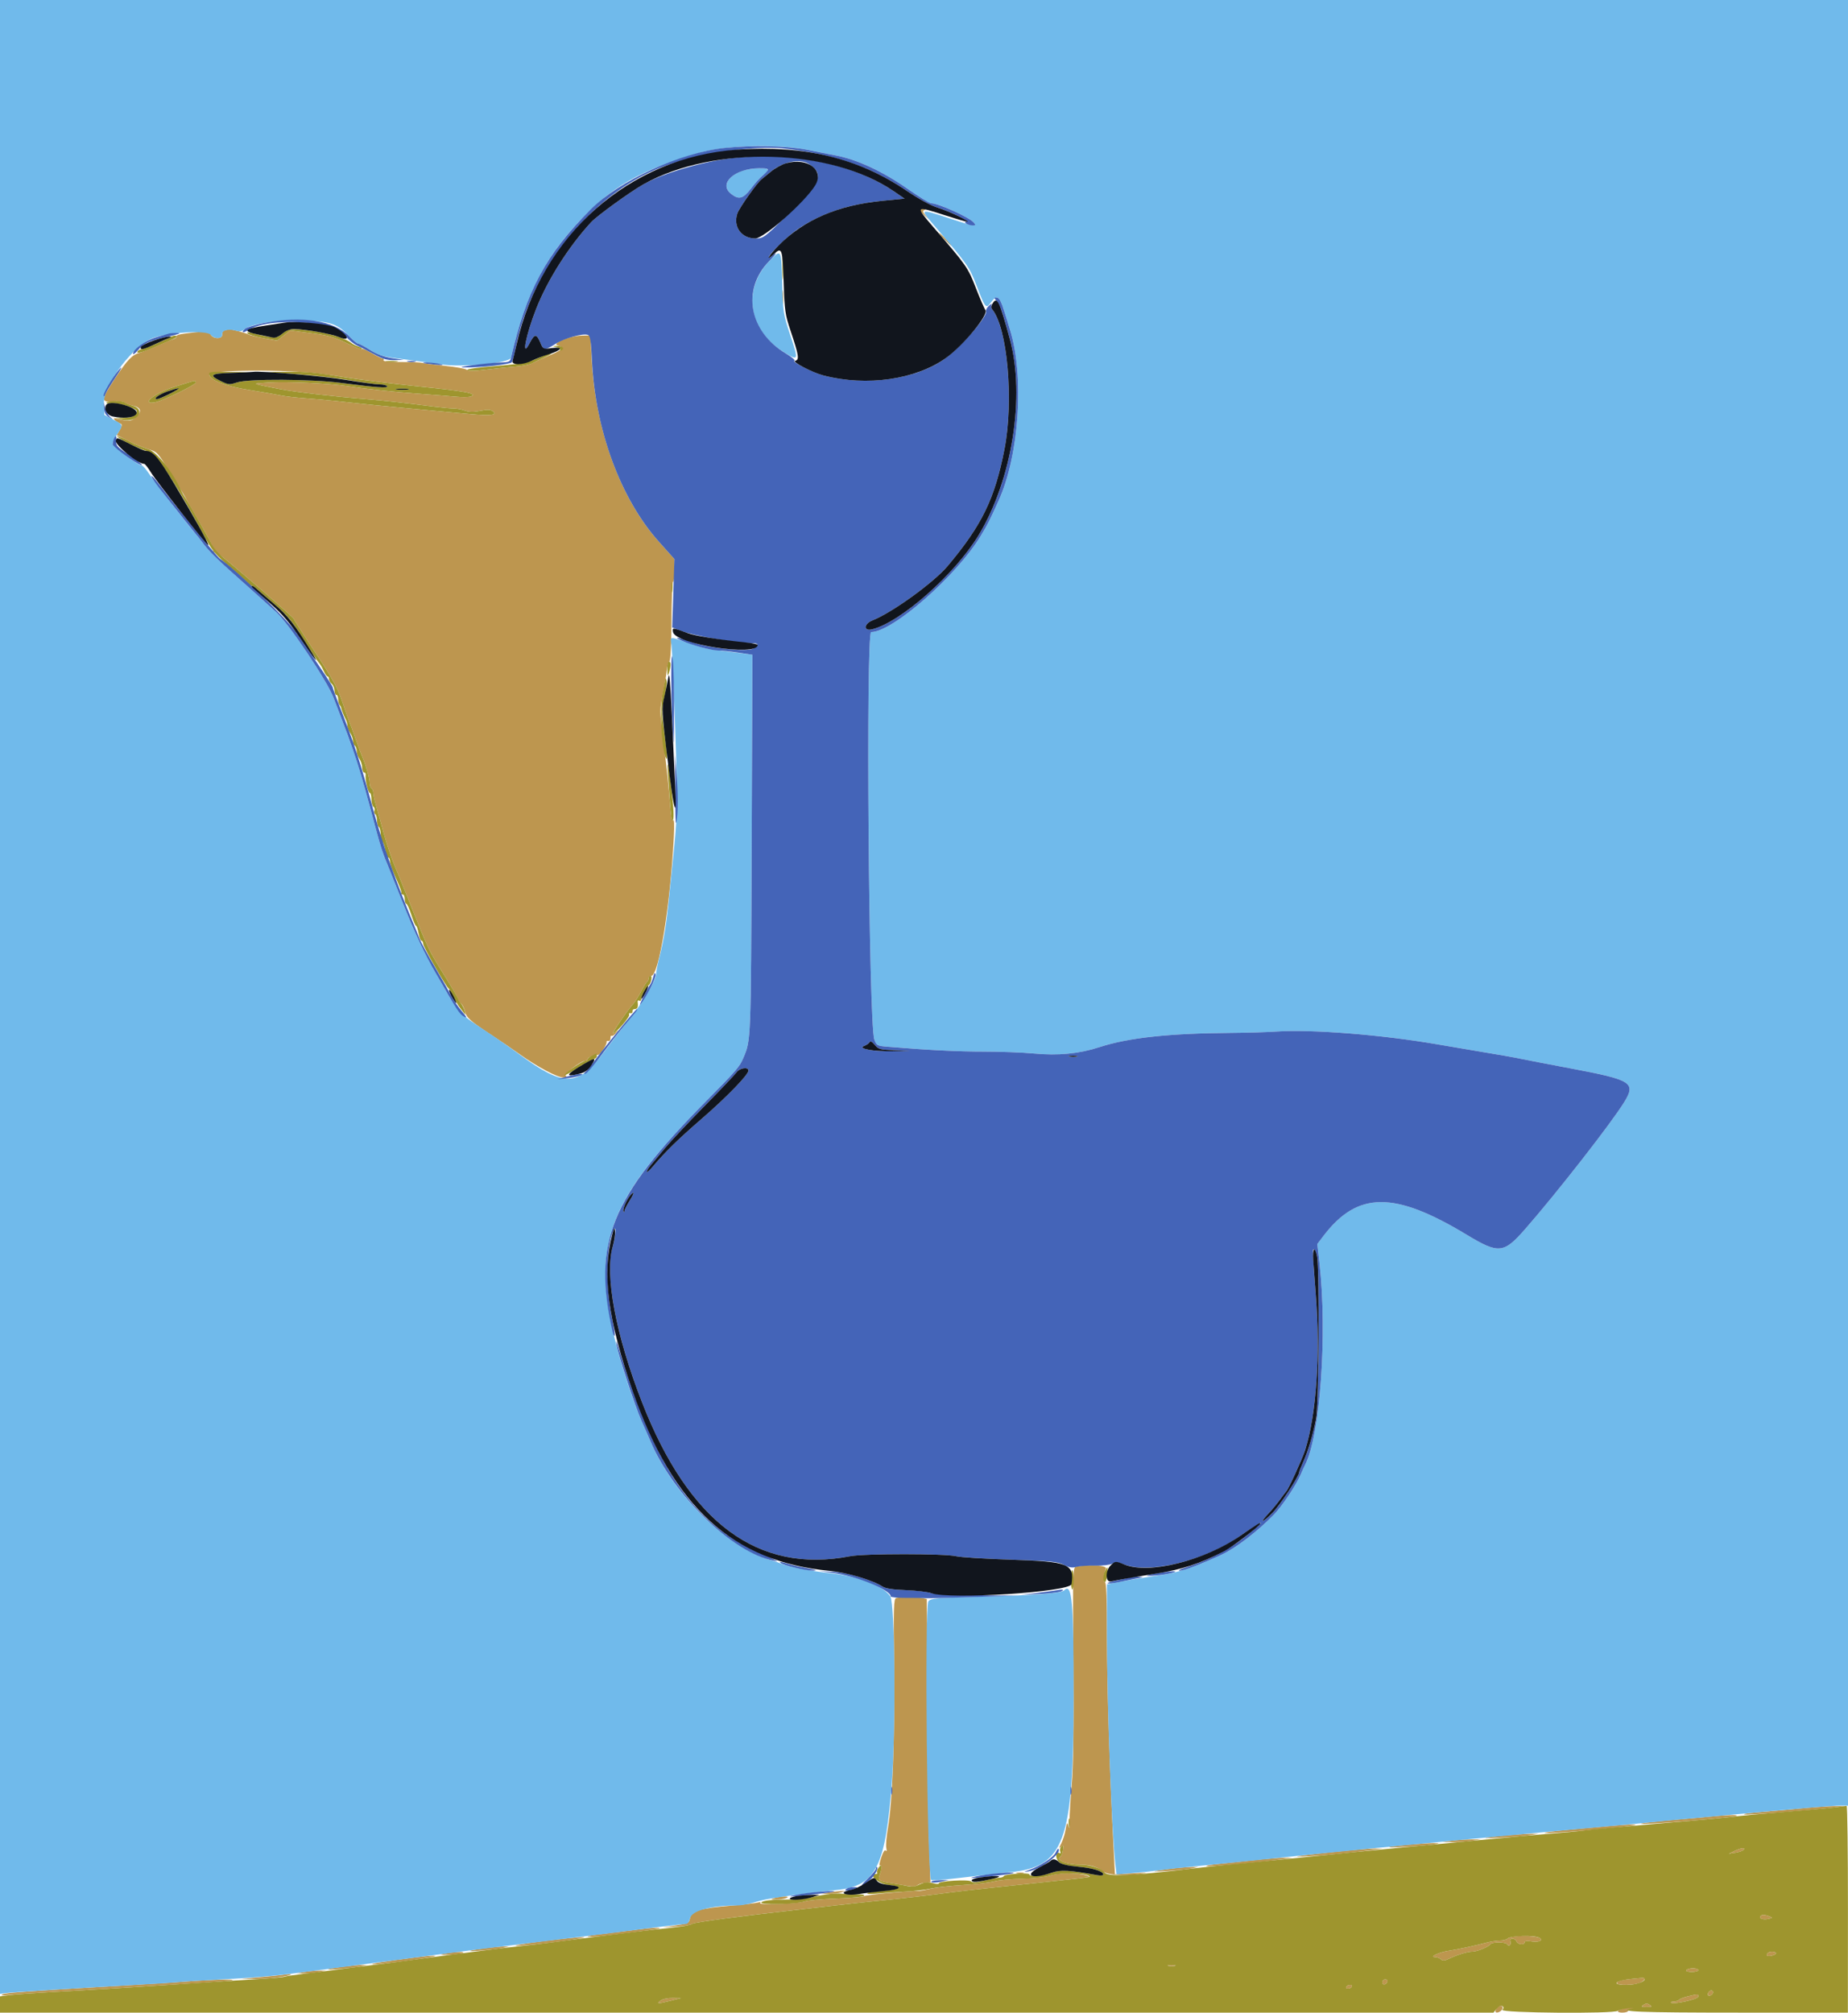 <svg id="svg" version="1.1" xmlns="http://www.w3.org/2000/svg" xmlns:xlink="http://www.w3.org/1999/xlink" width="400" height="435.644" viewBox="0, 0, 400,435.644"><g id="svgg"><path id="path0" d="M199.200 45.538 C 199.200 45.724,199.605 46.219,200.100 46.638 L 201.000 47.400 200.276 46.541 C 199.716 45.879,199.671 45.635,200.076 45.473 C 200.418 45.336,200.357 45.252,199.900 45.232 C 199.515 45.214,199.200 45.352,199.200 45.538 M204.400 51.800 C 205.146 52.570,205.847 53.200,205.957 53.200 C 206.067 53.200,205.546 52.570,204.800 51.800 C 204.054 51.030,203.353 50.400,203.243 50.400 C 203.133 50.400,203.654 51.030,204.400 51.800 M169.328 64.400 C 169.328 65.830,169.401 66.415,169.489 65.700 C 169.578 64.985,169.578 63.815,169.489 63.100 C 169.401 62.385,169.328 62.970,169.328 64.400 M48.690 71.478 C 48.298 71.580,48.029 71.963,48.090 72.331 C 48.266 73.400,46.168 73.461,45.602 72.403 C 45.214 71.679,44.897 71.590,43.375 71.779 C 42.399 71.901,40.787 72.102,39.792 72.226 C 38.798 72.350,38.081 72.607,38.198 72.797 C 38.316 72.987,38.004 73.266,37.506 73.416 C 37.008 73.567,35.489 74.197,34.132 74.818 C 32.774 75.438,31.024 76.121,30.243 76.337 C 28.591 76.793,27.558 77.874,24.833 82.000 C 21.873 86.480,21.810 87.139,24.369 86.893 C 25.484 86.786,26.622 86.881,26.898 87.103 C 27.174 87.326,27.997 87.635,28.727 87.792 C 30.540 88.179,30.796 89.101,29.420 90.284 C 28.304 91.244,27.990 91.263,25.000 90.549 C 24.126 90.341,25.120 91.356,26.157 91.731 C 26.454 91.839,26.380 92.269,25.933 93.033 L 25.267 94.173 27.733 95.424 C 29.090 96.113,31.067 96.927,32.128 97.233 C 33.982 97.770,34.154 97.951,36.644 101.996 C 38.068 104.308,39.406 106.470,39.619 106.800 C 39.831 107.130,40.130 107.670,40.283 108.000 C 40.435 108.330,41.359 109.950,42.336 111.600 C 45.450 116.861,46.424 118.837,46.144 119.325 C 45.994 119.586,46.014 119.672,46.187 119.515 C 46.361 119.359,47.335 119.894,48.351 120.705 C 52.129 123.718,63.600 133.687,63.600 133.957 C 63.600 134.111,65.672 137.357,68.204 141.172 C 71.817 146.614,73.057 148.849,73.965 151.553 C 74.601 153.449,75.307 155.450,75.532 156.000 C 75.758 156.550,76.420 158.350,77.004 160.000 C 77.587 161.650,78.221 163.360,78.412 163.800 C 79.162 165.525,80.000 168.476,80.000 169.390 C 80.000 169.920,80.180 170.464,80.400 170.600 C 80.620 170.736,80.800 171.176,80.800 171.578 C 80.800 171.979,81.057 173.184,81.371 174.254 C 81.685 175.324,82.231 177.280,82.584 178.600 C 83.785 183.090,84.776 185.982,86.423 189.800 C 86.612 190.240,87.774 193.120,89.004 196.200 C 92.772 205.638,92.733 205.556,96.290 211.297 C 97.890 213.880,99.200 216.153,99.200 216.348 C 99.200 216.543,99.458 216.917,99.774 217.179 C 100.090 217.441,100.459 218.160,100.595 218.777 C 100.909 220.207,101.769 220.992,106.200 223.897 C 108.180 225.195,111.060 227.155,112.600 228.253 C 116.376 230.945,120.640 233.201,121.937 233.194 C 122.652 233.190,122.829 233.080,122.479 232.857 C 121.931 232.509,125.704 229.600,126.703 229.600 C 126.977 229.600,127.200 229.432,127.200 229.227 C 127.200 228.824,128.737 228.195,129.415 228.320 C 129.855 228.401,131.447 226.009,131.292 225.500 C 131.241 225.335,131.425 225.245,131.700 225.300 C 131.975 225.355,132.175 225.087,132.145 224.704 C 132.115 224.322,132.226 224.092,132.392 224.195 C 132.557 224.297,133.027 223.980,133.436 223.491 C 133.844 223.001,133.923 222.825,133.609 223.100 C 133.296 223.375,132.894 223.600,132.716 223.600 C 132.410 223.600,135.880 218.582,137.193 217.126 C 137.527 216.756,138.250 215.586,138.800 214.526 C 139.350 213.467,139.935 212.540,140.100 212.467 C 140.265 212.393,140.400 212.078,140.400 211.767 C 140.400 211.455,140.662 211.200,140.981 211.200 C 142.606 211.200,145.086 195.909,145.847 181.200 C 145.983 178.563,145.926 177.196,145.692 177.526 C 145.446 177.875,145.228 176.795,145.047 174.326 C 144.751 170.284,144.410 167.071,143.411 158.915 C 142.808 153.993,142.810 153.401,143.440 150.315 C 143.813 148.492,144.201 146.190,144.305 145.200 C 144.408 144.210,144.672 143.287,144.892 143.148 C 145.136 142.994,145.313 139.532,145.346 134.286 C 145.376 129.551,145.535 125.760,145.700 125.862 C 145.865 125.964,145.995 124.912,145.988 123.524 L 145.976 121.000 142.579 117.200 C 134.302 107.939,128.873 93.138,128.062 77.621 L 127.800 72.600 125.771 72.650 C 123.228 72.712,119.264 74.364,120.724 74.754 C 122.292 75.172,121.907 75.648,119.000 76.886 C 117.460 77.542,115.732 78.325,115.160 78.626 C 114.589 78.927,112.969 79.255,111.560 79.354 C 110.152 79.453,107.328 79.745,105.284 80.003 C 102.609 80.341,101.422 80.351,101.046 80.038 C 100.758 79.799,98.650 79.416,96.361 79.187 C 94.073 78.957,91.876 78.671,91.481 78.552 C 91.085 78.432,88.965 78.340,86.769 78.348 C 84.337 78.357,82.868 78.213,83.012 77.981 C 83.141 77.772,83.065 77.600,82.841 77.600 C 82.618 77.600,81.527 77.065,80.418 76.410 C 79.308 75.756,78.400 75.375,78.400 75.563 C 78.400 75.751,76.915 75.180,75.100 74.294 C 72.353 72.953,71.050 72.587,67.320 72.106 L 62.841 71.528 61.403 72.625 L 59.965 73.722 57.082 73.196 C 55.497 72.908,54.020 72.546,53.800 72.393 C 53.416 72.127,49.776 71.151,49.523 71.246 C 49.455 71.272,49.080 71.376,48.690 71.478 M69.200 80.873 C 71.070 81.115,73.500 81.463,74.600 81.646 C 77.263 82.090,85.721 83.149,90.200 83.600 C 100.830 84.671,103.537 85.185,101.888 85.820 C 101.497 85.971,100.057 85.989,98.688 85.860 C 97.320 85.731,93.770 85.448,90.800 85.231 C 85.128 84.816,79.559 84.224,75.200 83.571 C 71.038 82.949,62.107 82.539,58.200 82.791 C 54.248 83.046,54.041 82.929,60.783 84.255 C 63.807 84.849,72.107 85.808,79.400 86.405 C 83.304 86.724,87.941 87.237,94.000 88.018 C 95.650 88.231,97.527 88.404,98.172 88.403 C 98.816 88.401,99.919 88.608,100.623 88.863 C 101.541 89.195,102.481 89.211,103.953 88.920 C 105.468 88.620,106.174 88.639,106.658 88.993 C 107.826 89.847,106.221 90.045,101.648 89.613 C 99.312 89.392,94.340 88.933,90.600 88.592 C 83.777 87.971,79.127 87.505,72.800 86.805 C 70.930 86.598,67.870 86.324,66.000 86.194 C 64.130 86.065,61.790 85.790,60.800 85.583 C 59.810 85.376,56.759 84.851,54.019 84.416 C 48.836 83.593,45.513 82.328,45.274 81.089 C 45.072 80.042,61.622 79.893,69.200 80.873 M42.400 82.787 C 42.400 83.271,35.333 86.713,33.646 87.051 C 30.200 87.740,33.469 85.046,37.621 83.775 C 39.479 83.206,41.180 82.678,41.400 82.602 C 42.134 82.347,42.400 82.397,42.400 82.787 M232.994 339.070 C 232.197 339.229,232.190 339.444,232.332 359.915 C 232.434 374.447,232.325 382.325,231.968 386.400 C 231.688 389.590,231.479 393.100,231.503 394.200 C 231.535 395.659,231.466 395.930,231.248 395.200 C 230.980 394.305,230.919 394.383,230.663 395.942 C 230.506 396.900,230.084 398.250,229.727 398.942 C 229.197 399.966,229.186 400.109,229.667 399.710 C 230.171 399.292,230.233 399.397,230.083 400.415 C 229.987 401.072,229.749 401.708,229.554 401.829 C 228.316 402.593,230.877 403.594,234.081 403.598 C 235.988 403.600,237.685 404.128,238.830 405.076 C 239.727 405.819,243.782 406.115,246.600 405.644 C 248.791 405.277,248.666 405.261,245.162 405.454 L 241.325 405.665 241.045 400.133 C 240.168 382.790,239.611 365.139,239.606 354.500 C 239.602 345.881,239.472 342.400,239.155 342.400 C 238.698 342.400,238.825 340.813,239.386 339.500 C 239.682 338.809,235.657 338.538,232.994 339.070 M193.983 345.860 C 193.437 346.007,193.385 347.705,193.530 360.513 C 193.706 375.965,193.174 390.071,192.207 395.562 C 191.882 397.411,191.717 399.391,191.840 399.962 C 191.970 400.561,191.924 400.805,191.732 400.539 C 191.520 400.245,191.161 400.788,190.739 402.039 C 190.375 403.117,190.240 403.899,190.439 403.776 C 190.912 403.484,190.900 404.485,190.415 405.760 C 189.938 407.016,190.198 407.195,193.140 407.633 C 194.383 407.818,195.987 408.087,196.704 408.230 C 197.480 408.386,198.231 408.306,198.560 408.033 C 198.864 407.781,199.627 407.535,200.256 407.487 L 201.400 407.400 201.107 399.000 C 200.946 394.380,200.766 380.579,200.707 368.331 L 200.600 346.063 199.450 345.831 C 198.191 345.578,194.962 345.595,193.983 345.860 M389.800 391.400 C 386.940 391.679,382.800 392.053,380.600 392.231 C 378.400 392.409,377.050 392.630,377.600 392.722 C 378.550 392.882,391.244 391.886,396.800 391.216 L 399.400 390.902 397.200 390.897 C 395.990 390.894,392.660 391.120,389.800 391.400 M369.800 393.202 C 368.260 393.358,364.390 393.711,361.200 393.985 C 358.010 394.259,355.310 394.580,355.200 394.697 C 354.845 395.078,375.550 393.384,375.932 393.001 C 376.189 392.745,373.400 392.836,369.800 393.202 M348.400 395.203 C 346.750 395.358,342.700 395.731,339.400 396.032 C 336.100 396.333,333.850 396.650,334.400 396.738 C 335.401 396.896,348.655 395.794,352.800 395.208 C 355.791 394.785,352.885 394.781,348.400 395.203 M325.800 397.249 C 323.820 397.436,321.930 397.673,321.600 397.774 C 320.691 398.053,329.139 397.546,331.200 397.198 L 333.000 396.894 331.200 396.901 C 330.210 396.905,327.780 397.061,325.800 397.249 M314.200 398.400 L 312.200 398.674 314.400 398.702 C 315.610 398.717,317.500 398.590,318.600 398.418 L 320.600 398.107 318.400 398.116 C 317.190 398.121,315.300 398.249,314.200 398.400 M305.000 399.247 C 299.770 399.738,299.188 399.981,303.800 399.747 C 308.662 399.500,313.383 398.897,310.400 398.904 C 309.410 398.906,306.980 399.060,305.000 399.247 M288.600 400.832 C 280.319 401.723,278.702 402.003,283.200 401.768 C 286.560 401.592,292.340 401.026,297.000 400.416 L 299.400 400.102 297.400 400.101 C 296.300 400.101,292.340 400.429,288.600 400.832 M375.400 400.622 L 374.200 401.208 375.588 400.996 C 376.351 400.880,377.152 400.608,377.368 400.393 C 377.959 399.801,376.806 399.936,375.400 400.622 M271.400 402.595 C 268.980 402.871,265.560 403.234,263.800 403.403 C 262.040 403.571,260.856 403.800,261.169 403.911 C 261.705 404.101,272.794 403.086,277.600 402.407 L 279.800 402.097 277.800 402.095 C 276.700 402.094,273.820 402.319,271.400 402.595 M253.400 404.450 C 251.860 404.642,250.330 404.875,250.000 404.968 C 248.939 405.266,256.549 404.721,258.000 404.395 L 259.400 404.080 257.800 404.091 C 256.920 404.097,254.940 404.258,253.400 404.450 M220.100 405.476 C 220.485 405.576,221.115 405.576,221.500 405.476 C 221.885 405.375,221.570 405.293,220.800 405.293 C 220.030 405.293,219.715 405.375,220.100 405.476 M227.600 405.865 C 226.541 406.225,223.989 406.525,221.400 406.595 C 218.980 406.659,216.190 406.929,215.200 407.193 C 214.210 407.457,211.150 407.817,208.400 407.992 C 205.650 408.167,202.500 408.528,201.400 408.793 C 200.300 409.058,199.130 409.269,198.800 409.262 C 196.802 409.220,187.332 410.123,187.000 410.388 C 186.780 410.563,184.080 410.796,181.000 410.906 C 177.920 411.017,174.860 411.297,174.200 411.530 C 172.748 412.043,163.859 412.356,164.530 411.871 C 164.807 411.670,164.589 411.635,164.000 411.785 C 163.450 411.925,161.020 412.209,158.600 412.416 C 151.307 413.040,149.673 413.533,149.339 415.207 C 149.136 416.221,148.917 416.329,146.260 416.724 L 143.400 417.150 146.334 416.995 C 147.948 416.910,149.502 416.647,149.787 416.411 C 150.227 416.045,159.871 414.761,174.200 413.158 C 176.180 412.937,179.240 412.585,181.000 412.377 C 182.760 412.169,186.810 411.734,190.000 411.411 C 196.211 410.781,200.713 410.262,205.568 409.616 C 207.236 409.395,211.300 408.928,214.600 408.579 C 237.403 406.168,236.255 406.311,235.372 405.994 C 233.523 405.329,229.377 405.261,227.600 405.865 M179.400 409.600 L 177.800 409.886 179.400 409.903 C 180.280 409.913,181.450 409.776,182.000 409.600 L 183.000 409.280 182.000 409.297 C 181.450 409.306,180.280 409.442,179.400 409.600 M167.600 410.800 C 166.691 411.091,166.727 411.121,168.000 411.132 C 168.770 411.138,169.760 410.989,170.200 410.800 C 171.282 410.335,169.052 410.335,167.600 410.800 M381.026 414.758 C 380.710 415.270,381.762 415.587,382.840 415.305 C 383.704 415.079,383.712 415.048,382.979 414.761 C 381.899 414.338,381.286 414.338,381.026 414.758 M138.200 417.593 C 137.100 417.748,134.220 418.101,131.800 418.379 C 127.467 418.876,126.026 419.200,128.148 419.200 C 129.652 419.200,142.544 417.590,142.758 417.375 C 142.996 417.138,140.643 417.250,138.200 417.593 M328.200 419.077 C 327.320 419.174,326.429 419.421,326.220 419.627 C 326.011 419.832,325.312 420.000,324.666 420.000 C 324.021 420.000,322.842 420.171,322.046 420.379 C 319.283 421.104,315.390 421.946,313.614 422.205 C 311.514 422.510,309.241 423.557,310.620 423.584 C 311.071 423.593,311.651 423.811,311.909 424.069 C 312.268 424.428,312.686 424.391,313.689 423.914 C 315.453 423.074,317.675 422.400,318.680 422.400 C 319.694 422.400,322.255 421.358,322.596 420.806 C 322.923 420.278,325.877 420.278,326.204 420.807 C 326.573 421.404,327.203 420.874,326.940 420.187 C 326.798 419.818,326.958 419.600,327.370 419.600 C 327.730 419.600,328.129 419.870,328.255 420.200 C 328.518 420.885,330.000 421.025,330.000 420.365 C 330.000 420.081,330.541 420.021,331.559 420.193 C 333.005 420.437,334.100 419.956,333.268 419.442 C 332.699 419.091,329.908 418.890,328.200 419.077 M117.616 420.119 C 113.994 420.573,111.284 421.028,111.592 421.131 C 112.142 421.314,121.645 420.258,125.200 419.618 C 128.766 418.977,124.473 419.261,117.616 420.119 M105.000 421.655 C 103.460 421.850,102.020 422.093,101.800 422.196 C 101.193 422.478,107.346 421.957,108.868 421.597 L 110.200 421.282 109.000 421.292 C 108.340 421.297,106.540 421.461,105.000 421.655 M96.400 422.800 C 95.019 423.091,95.025 423.095,96.800 423.100 C 97.790 423.103,99.140 422.968,99.800 422.800 C 101.483 422.372,98.435 422.372,96.400 422.800 M382.667 422.667 C 382.119 423.214,382.431 423.483,383.400 423.298 C 383.950 423.193,384.400 422.948,384.400 422.753 C 384.400 422.342,383.059 422.275,382.667 422.667 M90.000 423.635 C 83.412 424.470,79.519 425.110,80.767 425.153 C 82.061 425.197,89.289 424.299,93.200 423.608 C 95.617 423.180,93.439 423.199,90.000 423.635 M74.200 425.655 C 72.660 425.850,71.220 426.093,71.000 426.196 C 70.393 426.478,76.546 425.957,78.068 425.597 L 79.400 425.282 78.200 425.292 C 77.540 425.297,75.740 425.461,74.200 425.655 M252.900 425.476 C 253.285 425.576,253.915 425.576,254.300 425.476 C 254.685 425.375,254.370 425.293,253.600 425.293 C 252.830 425.293,252.515 425.375,252.900 425.476 M365.000 426.400 C 364.853 426.638,365.329 426.800,366.176 426.800 C 366.959 426.800,367.600 426.620,367.600 426.400 C 367.600 426.180,367.071 426.000,366.424 426.000 C 365.777 426.000,365.136 426.180,365.000 426.400 M65.800 426.800 L 64.200 427.086 65.800 427.120 C 66.680 427.139,68.120 427.005,69.000 426.823 L 70.600 426.492 69.000 426.503 C 68.120 426.509,66.680 426.642,65.800 426.800 M60.800 427.472 C 60.250 427.556,58.090 427.775,56.000 427.957 L 52.200 428.290 55.200 428.320 C 56.850 428.336,59.550 428.114,61.200 427.825 C 63.819 427.367,63.475 427.064,60.800 427.472 M353.400 428.274 C 351.045 428.479,350.000 428.766,350.000 429.208 C 350.000 429.754,353.743 429.700,354.981 429.136 C 356.036 428.655,356.379 427.949,355.500 428.067 C 355.225 428.104,354.280 428.197,353.400 428.274 M40.600 428.847 C 38.180 429.028,33.230 429.351,29.600 429.564 C 6.892 430.893,1.314 431.290,0.600 431.625 C 0.035 431.890,0.387 431.937,1.800 431.784 C 2.900 431.665,6.860 431.398,10.600 431.192 C 16.893 430.844,25.524 430.313,43.197 429.186 C 47.045 428.941,50.270 428.664,50.363 428.570 C 50.609 428.324,45.699 428.463,40.600 428.847 M299.200 429.033 C 299.200 429.740,300.061 429.617,300.308 428.875 C 300.395 428.614,300.182 428.400,299.833 428.400 C 299.485 428.400,299.200 428.685,299.200 429.033 M291.400 430.000 C 291.264 430.220,291.423 430.400,291.753 430.400 C 292.083 430.400,292.464 430.220,292.600 430.000 C 292.736 429.780,292.577 429.600,292.247 429.600 C 291.917 429.600,291.536 429.780,291.400 430.000 M369.784 431.227 C 369.639 431.461,369.616 431.749,369.733 431.867 C 370.020 432.153,370.800 431.648,370.800 431.176 C 370.800 430.665,370.109 430.699,369.784 431.227 M365.407 432.053 C 364.531 432.258,363.640 432.600,363.427 432.813 C 363.214 433.026,362.686 433.200,362.253 433.200 C 361.821 433.200,361.575 433.308,361.708 433.441 C 362.168 433.901,367.600 432.698,367.600 432.136 C 367.600 431.536,367.613 431.537,365.407 432.053 M142.976 432.987 C 142.018 433.712,142.396 433.717,145.200 433.017 L 147.400 432.468 145.576 432.434 C 144.542 432.415,143.417 432.654,142.976 432.987 M355.600 434.000 C 355.150 434.291,355.350 434.388,356.400 434.388 C 357.450 434.388,357.650 434.291,357.200 434.000 C 356.870 433.787,356.510 433.612,356.400 433.612 C 356.290 433.612,355.930 433.787,355.600 434.000 M324.003 434.596 C 323.719 434.939,323.610 435.344,323.762 435.496 C 324.101 435.834,325.262 435.148,325.261 434.610 C 325.259 433.948,324.547 433.941,324.003 434.596 M351.400 434.685 C 349.952 435.034,349.778 435.600,351.120 435.600 C 351.824 435.600,352.400 435.432,352.400 435.227 C 352.400 435.021,352.895 434.778,353.500 434.687 C 354.584 434.522,354.583 434.520,353.400 434.506 C 352.740 434.499,351.840 434.579,351.400 434.685 " stroke="none" fill="#bd964f" fill-rule="evenodd"></path><path id="path1" d="M0.000 215.775 L 0.000 431.550 1.300 431.373 C 2.682 431.185,17.971 430.222,29.600 429.590 C 33.450 429.381,37.500 429.117,38.600 429.005 C 39.700 428.892,44.110 428.613,48.400 428.385 C 56.369 427.961,59.508 427.667,67.600 426.587 C 70.130 426.250,74.270 425.708,76.800 425.384 C 79.330 425.060,83.380 424.531,85.800 424.208 C 88.220 423.885,92.360 423.342,95.000 423.001 C 97.640 422.660,101.150 422.204,102.800 421.988 C 104.450 421.771,111.740 420.877,119.000 420.000 C 126.260 419.123,133.550 418.225,135.200 418.003 C 140.416 417.303,147.913 416.400,148.518 416.400 C 148.838 416.400,149.203 415.886,149.329 415.257 C 149.668 413.560,153.665 412.431,159.414 412.408 C 160.521 412.404,162.425 412.049,163.644 411.621 C 165.492 410.971,171.687 410.062,181.200 409.044 C 189.620 408.143,191.669 404.090,193.052 385.600 C 193.931 373.846,193.708 347.034,192.718 345.523 C 191.195 343.199,185.650 341.108,179.191 340.421 C 175.135 339.990,170.645 339.097,169.000 338.393 C 168.560 338.204,167.750 337.930,167.200 337.783 C 157.653 335.227,145.716 323.558,140.826 312.000 C 140.314 310.790,139.465 308.858,138.939 307.708 C 137.661 304.909,135.007 297.095,133.741 292.400 C 127.650 269.829,130.955 260.456,152.788 238.372 C 159.389 231.694,160.085 230.889,160.887 229.000 C 162.559 225.060,162.535 225.663,162.698 182.945 L 162.856 141.691 159.528 141.266 C 157.698 141.032,155.390 140.751,154.400 140.642 C 153.410 140.532,151.250 139.969,149.600 139.392 C 144.651 137.658,145.071 137.634,145.344 139.641 C 145.608 141.585,146.514 166.164,146.566 172.800 C 146.584 175.110,146.279 180.060,145.888 183.800 C 145.498 187.540,145.009 192.310,144.801 194.400 C 144.253 199.906,143.694 203.387,142.794 206.889 C 142.357 208.589,142.000 210.392,142.000 210.898 C 142.000 212.152,138.931 217.298,136.186 220.646 C 134.944 222.161,132.478 225.343,130.706 227.719 C 125.077 235.264,122.132 235.340,112.400 228.189 C 110.530 226.816,107.470 224.683,105.600 223.450 C 99.084 219.154,99.437 219.542,94.992 211.800 C 91.898 206.412,90.036 202.536,87.593 196.400 C 85.797 191.890,84.101 187.660,83.824 187.000 C 82.844 184.667,82.418 183.359,81.412 179.600 C 78.084 167.158,77.552 165.360,75.730 160.400 C 74.306 156.525,74.072 155.901,72.199 151.000 C 70.802 147.343,62.516 134.970,59.793 132.476 C 58.667 131.444,56.326 129.340,54.591 127.800 C 46.579 120.689,45.474 119.617,43.657 117.200 C 43.078 116.430,42.513 115.710,42.401 115.600 C 41.525 114.737,33.646 104.580,32.240 102.500 C 31.608 101.565,30.953 100.800,30.783 100.800 C 29.999 100.800,24.400 96.625,24.400 96.041 C 24.400 95.681,24.850 94.723,25.400 93.914 C 26.713 91.982,26.707 91.963,24.499 90.800 L 22.600 89.800 22.487 87.400 C 22.293 83.289,29.049 74.430,33.426 73.054 C 37.333 71.827,44.838 71.471,45.630 72.475 C 46.398 73.450,48.257 73.351,48.093 72.345 C 47.957 71.512,49.440 71.114,51.019 71.559 C 51.911 71.810,52.396 71.724,53.000 71.205 C 54.417 69.989,61.425 69.056,66.698 69.381 C 71.851 69.698,73.153 70.202,75.639 72.841 C 76.446 73.698,77.304 74.400,77.546 74.400 C 77.787 74.400,78.938 75.010,80.103 75.755 C 81.997 76.966,82.773 77.180,87.411 77.763 C 90.265 78.122,93.911 78.618,95.514 78.867 C 100.041 79.568,110.346 78.584,110.610 77.425 C 113.484 64.827,117.283 56.926,124.182 49.200 C 131.812 40.654,138.144 36.920,151.640 33.012 C 157.088 31.434,168.290 31.139,174.600 32.406 C 176.800 32.848,179.590 33.395,180.800 33.623 C 185.522 34.509,191.033 37.068,196.562 40.943 C 198.962 42.624,201.212 44.000,201.562 44.000 C 203.104 44.001,209.848 47.053,210.774 48.169 C 211.585 49.146,210.750 48.997,205.237 47.180 C 199.171 45.181,199.112 45.202,201.858 48.400 C 209.524 57.328,209.819 57.744,211.385 61.836 C 213.250 66.705,213.424 66.913,214.460 65.500 C 215.845 63.612,216.363 64.029,217.569 68.000 C 217.803 68.770,218.258 70.240,218.581 71.267 C 221.767 81.396,220.640 98.456,216.129 108.400 C 214.081 112.914,213.805 113.458,212.268 116.000 C 207.047 124.639,193.188 136.800,188.564 136.800 C 187.380 136.800,188.035 221.628,189.246 224.976 C 189.725 226.300,189.834 226.359,192.172 226.555 C 200.661 227.267,207.414 227.608,213.000 227.604 C 216.520 227.602,221.380 227.788,223.799 228.018 C 229.041 228.515,233.568 228.073,238.000 226.632 C 244.253 224.599,252.986 223.651,266.362 223.555 C 269.793 223.531,274.310 223.396,276.400 223.255 C 283.873 222.753,299.000 223.950,310.800 225.977 C 312.010 226.185,314.620 226.626,316.600 226.958 C 324.669 228.310,327.879 228.873,329.400 229.203 C 330.280 229.394,335.050 230.313,340.000 231.245 C 353.196 233.729,354.139 234.318,351.593 238.490 C 348.876 242.941,337.003 258.156,330.080 266.059 C 325.468 271.323,324.390 271.421,317.424 267.215 C 301.764 257.757,293.850 257.823,286.481 267.474 L 285.128 269.246 285.599 273.392 C 287.336 288.679,285.767 310.660,282.481 317.054 C 282.270 317.464,281.820 318.450,281.482 319.245 C 280.542 321.448,277.487 326.010,275.751 327.800 C 272.302 331.358,267.450 335.094,264.565 336.416 C 258.156 339.351,254.952 340.403,250.600 341.001 C 248.264 341.322,242.772 342.245,240.900 342.632 L 239.600 342.900 239.600 354.550 C 239.600 369.235,240.647 397.028,241.453 403.738 L 241.685 405.676 244.943 405.418 C 246.734 405.277,249.460 404.991,251.000 404.783 C 252.540 404.575,255.600 404.233,257.800 404.024 C 261.547 403.667,273.890 402.407,287.200 401.023 C 290.390 400.691,295.070 400.228,297.600 399.993 C 300.130 399.759,304.990 399.297,308.400 398.967 C 311.810 398.636,316.400 398.199,318.600 397.994 C 320.800 397.789,327.460 397.167,333.400 396.610 C 339.340 396.054,346.270 395.420,348.800 395.200 C 351.330 394.980,355.110 394.628,357.200 394.417 C 361.038 394.029,364.385 393.715,376.400 392.616 C 391.990 391.191,396.710 390.800,398.305 390.800 L 400.000 390.800 400.000 195.400 L 400.000 0.000 200.000 0.000 L 0.000 0.000 0.000 215.775 M160.662 36.983 C 157.374 38.156,156.281 40.419,158.254 41.971 C 159.930 43.289,160.856 43.035,162.570 40.788 C 163.414 39.681,164.494 38.466,164.971 38.088 C 166.709 36.708,166.589 36.399,164.324 36.418 C 163.156 36.427,161.508 36.682,160.662 36.983 M166.705 56.303 C 160.574 62.557,161.910 71.439,169.705 76.243 C 172.846 78.179,172.889 78.066,171.073 72.600 C 169.535 67.969,169.473 67.575,169.308 61.400 C 169.107 53.863,169.103 53.856,166.705 56.303 M230.320 344.214 C 229.716 344.817,223.823 345.279,213.252 345.551 C 202.419 345.829,201.454 345.912,200.948 346.603 C 200.100 347.763,200.672 405.965,201.540 406.885 C 201.688 407.041,204.777 406.807,208.405 406.365 C 212.032 405.922,216.620 405.404,218.600 405.213 C 230.387 404.074,232.362 398.656,232.386 367.400 C 232.403 346.421,232.052 342.482,230.320 344.214 " stroke="none" fill="#70baeb" fill-rule="evenodd"></path><path id="path2" d="M169.346 58.200 C 169.347 60.400,169.414 61.249,169.495 60.087 C 169.576 58.924,169.576 57.124,169.493 56.087 C 169.411 55.049,169.345 56.000,169.346 58.200 M61.064 72.224 C 59.846 73.295,59.371 73.294,55.100 72.202 C 53.708 71.847,53.301 71.840,53.580 72.175 C 53.789 72.427,55.316 72.875,56.974 73.169 L 59.987 73.705 61.414 72.617 L 62.841 71.528 67.320 72.106 C 71.050 72.587,72.353 72.953,75.100 74.294 C 76.915 75.180,78.400 75.758,78.400 75.579 C 78.400 75.400,77.995 75.130,77.500 74.980 C 77.005 74.829,76.330 74.485,76.000 74.215 C 74.860 73.282,71.787 72.290,68.400 71.760 C 63.482 70.991,62.388 71.060,61.064 72.224 M37.200 72.811 C 35.285 73.822,31.081 75.600,30.606 75.600 C 30.299 75.600,29.920 75.806,29.764 76.058 C 29.367 76.701,30.966 76.259,34.075 74.867 C 35.464 74.245,37.039 73.557,37.576 73.338 C 38.112 73.120,38.382 72.840,38.176 72.718 C 37.969 72.595,37.530 72.637,37.200 72.811 M120.300 75.082 C 120.795 75.178,121.200 75.434,121.200 75.651 C 121.200 75.869,121.383 75.934,121.607 75.796 C 122.297 75.369,121.610 74.797,120.476 74.854 C 119.534 74.902,119.512 74.930,120.300 75.082 M118.000 76.870 C 117.450 77.098,116.190 77.614,115.200 78.017 C 114.004 78.503,111.282 78.915,107.090 79.244 C 103.243 79.547,100.924 79.884,101.149 80.109 C 101.374 80.334,102.978 80.293,105.259 80.006 C 107.316 79.746,110.152 79.453,111.560 79.354 C 112.969 79.255,114.589 78.934,115.160 78.640 C 115.732 78.347,117.010 77.734,118.000 77.278 C 119.829 76.436,119.829 76.110,118.000 76.870 M83.700 78.287 C 84.305 78.378,85.295 78.378,85.900 78.287 C 86.505 78.195,86.010 78.120,84.800 78.120 C 83.590 78.120,83.095 78.195,83.700 78.287 M45.272 81.077 C 45.513 82.328,48.819 83.590,54.019 84.416 C 56.759 84.851,59.810 85.376,60.800 85.583 C 61.790 85.790,64.130 86.065,66.000 86.194 C 67.870 86.324,70.930 86.598,72.800 86.805 C 79.127 87.505,83.777 87.971,90.600 88.592 C 94.340 88.933,99.312 89.392,101.648 89.613 C 106.221 90.045,107.826 89.847,106.658 88.993 C 106.174 88.639,105.468 88.620,103.953 88.920 C 102.481 89.211,101.541 89.195,100.623 88.863 C 99.919 88.608,98.816 88.401,98.172 88.403 C 97.527 88.404,95.650 88.231,94.000 88.018 C 87.941 87.237,83.304 86.724,79.400 86.405 C 72.107 85.808,63.807 84.849,60.783 84.255 C 54.041 82.929,54.248 83.046,58.200 82.791 C 62.107 82.539,71.038 82.949,75.200 83.571 C 79.559 84.224,85.128 84.816,90.800 85.231 C 93.770 85.448,97.320 85.731,98.688 85.860 C 100.057 85.989,101.497 85.971,101.888 85.820 C 103.537 85.185,100.830 84.671,90.200 83.600 C 85.608 83.138,77.249 82.092,74.400 81.623 C 68.249 80.610,66.243 80.420,62.200 80.462 L 57.800 80.508 64.600 81.018 C 68.340 81.298,73.527 81.904,76.127 82.364 C 78.726 82.824,81.460 83.200,82.203 83.200 C 82.945 83.200,83.663 83.378,83.798 83.596 C 84.083 84.058,81.346 83.861,74.000 82.891 C 67.440 82.025,53.748 81.952,51.281 82.770 C 49.684 83.300,49.435 83.279,47.781 82.476 C 45.115 81.180,45.557 80.842,50.100 80.698 L 54.200 80.569 49.671 80.484 C 45.605 80.409,45.155 80.469,45.272 81.077 M41.400 82.602 C 41.180 82.678,39.479 83.206,37.621 83.775 C 33.469 85.046,30.200 87.740,33.646 87.051 C 35.333 86.713,42.400 83.271,42.400 82.787 C 42.400 82.397,42.134 82.347,41.400 82.602 M36.800 85.200 C 35.590 85.839,34.336 86.371,34.014 86.381 C 32.938 86.416,34.444 85.326,36.400 84.656 C 39.112 83.725,39.246 83.908,36.800 85.200 M88.307 84.286 C 87.706 84.377,86.626 84.379,85.907 84.290 C 85.188 84.201,85.680 84.126,87.000 84.124 C 88.320 84.122,88.908 84.195,88.307 84.286 M23.045 87.128 C 22.933 87.308,23.391 87.375,24.061 87.276 C 25.472 87.069,29.600 88.356,29.600 89.003 C 29.600 89.883,28.597 90.401,26.820 90.440 L 25.000 90.480 26.588 90.852 C 29.647 91.569,31.707 88.650,28.733 87.813 C 27.926 87.586,27.131 87.265,26.966 87.100 C 26.561 86.694,23.298 86.717,23.045 87.128 M26.600 95.311 C 28.143 96.181,29.972 96.990,32.693 98.008 C 34.053 98.517,38.697 105.731,43.654 115.036 C 45.952 119.351,46.348 119.827,50.800 123.634 C 52.450 125.046,53.860 126.335,53.933 126.500 C 54.007 126.665,54.245 126.800,54.462 126.800 C 54.679 126.800,55.090 127.025,55.374 127.300 C 55.659 127.575,57.432 129.114,59.315 130.721 C 62.176 133.162,63.217 134.410,65.661 138.321 C 67.269 140.894,68.797 143.221,69.055 143.491 C 69.314 143.761,69.766 144.526,70.060 145.191 C 70.354 145.856,70.731 146.400,70.898 146.400 C 71.064 146.400,71.200 146.648,71.200 146.951 C 71.200 147.254,71.470 147.726,71.800 148.000 C 72.130 148.274,72.400 148.926,72.400 149.449 C 72.400 149.972,72.580 150.400,72.800 150.400 C 73.020 150.400,73.200 150.820,73.200 151.333 C 73.200 151.847,73.335 152.402,73.500 152.567 C 73.665 152.732,73.816 152.987,73.835 153.133 C 73.890 153.558,74.426 154.938,74.829 155.695 C 75.033 156.077,75.200 156.717,75.200 157.118 C 75.200 157.519,75.464 158.196,75.787 158.624 C 76.110 159.051,76.380 159.794,76.387 160.276 C 76.394 160.758,76.580 161.264,76.800 161.400 C 77.020 161.536,77.200 162.052,77.200 162.547 C 77.200 163.042,77.464 163.796,77.787 164.224 C 78.110 164.651,78.380 165.495,78.387 166.100 C 78.394 166.705,78.588 167.200,78.818 167.200 C 79.047 167.200,79.194 167.425,79.143 167.700 C 78.977 168.604,79.662 171.600,80.035 171.600 C 80.236 171.600,80.400 172.219,80.400 172.976 C 80.400 173.733,80.592 174.472,80.827 174.617 C 81.062 174.762,81.160 175.127,81.045 175.428 C 80.929 175.728,81.007 176.081,81.217 176.211 C 81.428 176.341,81.600 176.966,81.600 177.600 C 81.600 178.234,81.780 178.864,82.000 179.000 C 82.220 179.136,82.400 179.856,82.400 180.600 C 82.400 181.344,82.564 182.054,82.765 182.178 C 82.966 182.303,83.252 183.123,83.400 184.002 C 83.549 184.881,83.834 185.600,84.035 185.600 C 84.236 185.600,84.400 185.955,84.400 186.389 C 84.400 186.823,84.831 188.128,85.358 189.289 C 86.604 192.036,86.941 192.933,86.864 193.300 C 86.829 193.465,86.980 193.600,87.200 193.600 C 87.420 193.600,87.600 194.050,87.600 194.600 C 87.600 195.150,87.750 195.600,87.933 195.600 C 88.116 195.600,88.611 196.680,89.033 198.000 C 89.455 199.320,89.919 200.400,90.065 200.400 C 90.210 200.400,90.451 201.120,90.600 202.000 C 90.749 202.880,91.034 203.600,91.235 203.600 C 91.436 203.600,91.600 203.915,91.601 204.300 C 91.601 204.928,96.508 213.511,97.146 214.000 C 97.290 214.110,97.766 214.915,98.204 215.789 C 98.642 216.663,99.141 217.563,99.314 217.789 C 99.486 218.015,99.900 218.560,100.234 219.000 C 100.822 219.774,100.833 219.767,100.573 218.800 C 100.426 218.250,100.057 217.516,99.753 217.169 C 99.449 216.821,99.200 216.415,99.200 216.265 C 99.200 216.116,97.890 213.880,96.290 211.297 C 92.733 205.556,92.772 205.638,89.004 196.200 C 87.774 193.120,86.612 190.240,86.423 189.800 C 84.776 185.982,83.785 183.090,82.584 178.600 C 82.231 177.280,81.685 175.324,81.371 174.254 C 81.057 173.184,80.800 171.979,80.800 171.578 C 80.800 171.176,80.620 170.736,80.400 170.600 C 80.180 170.464,80.000 169.920,80.000 169.390 C 80.000 168.476,79.162 165.525,78.412 163.800 C 78.221 163.360,77.587 161.650,77.004 160.000 C 76.420 158.350,75.758 156.550,75.532 156.000 C 75.307 155.450,74.601 153.449,73.965 151.553 C 73.057 148.849,71.817 146.614,68.204 141.172 C 65.672 137.357,63.600 134.111,63.600 133.957 C 63.600 133.687,52.129 123.718,48.354 120.707 C 47.338 119.897,46.206 118.599,45.837 117.821 C 45.214 116.509,40.896 108.954,39.994 107.600 C 39.775 107.270,39.474 106.730,39.327 106.400 C 37.460 102.226,33.952 97.761,32.128 97.238 C 31.067 96.933,29.210 96.171,28.000 95.543 C 25.398 94.193,24.291 94.010,26.600 95.311 M145.309 127.200 C 145.309 128.190,145.387 128.595,145.482 128.100 C 145.578 127.605,145.578 126.795,145.482 126.300 C 145.387 125.805,145.309 126.210,145.309 127.200 M144.440 144.900 C 144.474 146.344,144.528 146.450,144.800 145.600 C 145.261 144.161,145.261 143.200,144.800 143.200 C 144.580 143.200,144.418 143.965,144.440 144.900 M144.046 146.865 C 144.021 147.010,143.727 148.540,143.393 150.265 C 142.782 153.421,143.170 161.612,144.033 163.800 C 144.564 165.143,144.478 163.386,143.767 158.314 C 143.182 154.141,143.185 153.584,143.804 150.941 C 144.173 149.368,144.388 147.748,144.284 147.341 C 144.179 146.933,144.072 146.719,144.046 146.865 M144.605 168.000 C 145.249 177.421,145.324 178.079,145.681 177.442 C 145.909 177.034,145.804 174.734,145.400 171.295 C 144.670 165.072,144.299 163.536,144.605 168.000 M140.400 211.767 C 140.400 212.078,140.265 212.393,140.100 212.467 C 139.935 212.540,139.350 213.467,138.800 214.526 C 138.250 215.586,137.527 216.756,137.193 217.126 C 135.817 218.652,132.417 223.600,132.745 223.600 C 133.361 223.600,136.446 219.998,136.188 219.580 C 136.052 219.360,136.179 219.230,136.470 219.290 C 136.762 219.351,136.955 219.175,136.900 218.900 C 136.845 218.625,137.070 218.400,137.400 218.400 C 137.987 218.400,138.170 217.946,138.021 216.860 C 137.980 216.563,138.139 216.438,138.373 216.583 C 138.608 216.729,138.800 216.560,138.800 216.210 C 138.800 215.612,139.871 213.644,140.437 213.200 C 140.944 212.803,141.256 211.200,140.827 211.200 C 140.592 211.200,140.400 211.455,140.400 211.767 M128.100 228.488 C 127.605 228.727,127.200 229.075,127.200 229.261 C 127.200 229.448,126.977 229.600,126.703 229.600 C 126.076 229.600,121.913 232.446,122.168 232.701 C 122.272 232.805,123.492 232.145,124.879 231.234 C 126.265 230.323,127.805 229.474,128.300 229.346 C 128.795 229.218,129.200 228.863,129.200 228.557 C 129.200 228.250,129.155 228.012,129.100 228.027 C 129.045 228.042,128.595 228.249,128.100 228.488 M239.214 339.974 C 238.705 340.924,238.671 342.400,239.158 342.400 C 239.355 342.400,239.585 341.680,239.669 340.800 C 239.842 338.982,239.793 338.893,239.214 339.974 M231.800 341.837 C 231.800 343.025,231.935 343.998,232.100 343.999 C 232.265 343.999,232.400 343.111,232.400 342.024 C 232.400 340.937,232.265 339.964,232.100 339.862 C 231.935 339.760,231.800 340.648,231.800 341.837 M396.800 391.216 C 395.370 391.388,390.600 391.820,386.200 392.174 C 381.800 392.529,376.760 392.996,375.000 393.211 C 373.240 393.426,369.550 393.785,366.800 394.009 C 364.050 394.232,359.910 394.592,357.600 394.808 C 355.290 395.025,351.330 395.378,348.800 395.594 C 346.270 395.810,343.570 396.080,342.800 396.196 C 342.030 396.311,339.150 396.584,336.400 396.801 C 331.845 397.161,327.126 397.594,314.600 398.803 C 312.180 399.036,307.320 399.501,303.800 399.834 C 295.812 400.592,291.854 400.985,284.000 401.800 C 280.590 402.154,276.180 402.598,274.200 402.787 C 265.131 403.654,261.167 404.056,258.200 404.410 C 244.194 406.080,239.653 406.256,238.973 405.156 C 238.530 404.440,235.878 403.600,234.051 403.598 C 230.874 403.594,228.322 402.590,229.554 401.829 C 229.749 401.708,229.987 401.072,230.083 400.415 C 230.220 399.485,230.146 399.313,229.753 399.639 C 229.475 399.870,229.357 400.345,229.492 400.695 C 229.643 401.088,229.573 401.231,229.310 401.068 C 228.490 400.561,228.353 402.131,229.148 402.926 C 229.729 403.507,230.776 403.783,233.264 404.012 C 236.599 404.319,238.800 404.993,238.800 405.708 C 238.800 405.918,238.221 405.981,237.500 405.849 C 231.511 404.752,229.508 404.645,227.600 405.323 C 225.619 406.026,222.800 406.237,222.800 405.681 C 222.800 405.249,217.435 405.605,217.267 406.048 C 217.193 406.242,216.769 406.400,216.324 406.400 C 215.879 406.400,214.439 406.679,213.123 407.020 C 211.388 407.469,210.587 407.521,210.208 407.207 C 209.618 406.717,203.200 407.104,203.200 407.630 C 203.200 407.803,202.650 407.786,201.977 407.593 C 200.743 407.240,200.119 407.329,198.529 408.088 C 198.050 408.317,197.150 408.380,196.529 408.227 C 195.908 408.075,194.383 407.803,193.140 407.623 C 190.201 407.199,189.937 407.018,190.415 405.760 C 191.036 404.127,190.914 403.216,190.200 404.159 C 189.884 404.576,189.720 405.071,189.836 405.259 C 189.952 405.447,189.857 405.600,189.624 405.600 C 187.713 405.600,190.196 407.757,192.368 407.985 C 195.452 408.308,194.835 408.972,191.227 409.214 C 189.474 409.331,187.896 409.578,187.720 409.763 C 187.544 409.947,188.570 409.982,190.000 409.840 C 191.430 409.697,194.130 409.500,196.000 409.400 C 197.870 409.301,200.300 409.015,201.400 408.765 C 202.500 408.515,205.650 408.167,208.400 407.992 C 211.150 407.817,214.210 407.456,215.200 407.190 C 216.190 406.924,218.890 406.669,221.200 406.624 C 223.766 406.574,226.258 406.281,227.605 405.870 C 229.637 405.251,235.144 405.411,235.842 406.109 C 236.047 406.313,236.211 406.294,214.600 408.579 C 211.300 408.928,207.236 409.395,205.568 409.616 C 200.713 410.262,196.211 410.781,190.000 411.411 C 186.810 411.734,182.760 412.169,181.000 412.377 C 179.240 412.585,176.180 412.937,174.200 413.158 C 159.984 414.748,150.229 416.044,149.801 416.399 C 149.524 416.629,147.700 416.978,145.749 417.175 C 141.447 417.609,130.437 418.960,119.200 420.434 C 117.330 420.679,114.360 421.029,112.600 421.211 C 110.840 421.393,107.150 421.836,104.400 422.195 C 101.650 422.554,98.140 423.010,96.600 423.207 C 95.060 423.404,91.730 423.852,89.200 424.202 C 86.670 424.552,83.160 425.007,81.400 425.214 C 79.640 425.421,76.130 425.867,73.600 426.206 C 71.070 426.545,67.470 427.000,65.600 427.217 C 63.730 427.435,61.930 427.712,61.600 427.833 C 61.270 427.954,58.210 428.216,54.800 428.415 C 51.390 428.614,45.900 428.964,42.600 429.193 C 34.186 429.777,18.654 430.747,10.600 431.192 C 6.860 431.398,2.945 431.681,1.900 431.821 L 0.000 432.075 0.000 433.838 L 0.000 435.600 161.636 435.600 L 323.272 435.600 323.971 434.736 C 324.384 434.226,324.869 433.995,325.155 434.172 C 325.511 434.392,325.522 434.612,325.197 435.004 C 324.634 435.682,349.374 435.885,350.188 435.210 C 350.459 434.985,351.473 434.733,352.440 434.650 C 353.408 434.568,353.795 434.579,353.300 434.677 C 349.653 435.392,354.801 435.600,376.186 435.600 L 399.972 435.600 399.986 413.200 C 399.994 400.880,399.865 390.823,399.700 390.851 C 399.535 390.879,398.230 391.043,396.800 391.216 M231.301 394.600 C 231.305 395.480,231.387 395.793,231.483 395.295 C 231.579 394.798,231.575 394.078,231.475 393.695 C 231.375 393.313,231.296 393.720,231.301 394.600 M377.368 400.393 C 377.152 400.608,376.351 400.880,375.588 400.996 L 374.200 401.208 375.400 400.622 C 376.806 399.936,377.959 399.801,377.368 400.393 M179.000 410.006 C 177.680 410.182,176.037 410.504,175.350 410.721 C 174.662 410.938,172.188 411.124,169.852 411.133 C 167.002 411.145,165.357 411.325,164.850 411.680 C 163.899 412.346,172.268 412.212,174.200 411.530 C 174.860 411.297,177.920 411.018,181.000 410.910 C 184.080 410.802,186.780 410.543,187.000 410.333 C 187.256 410.089,186.679 409.971,185.400 410.006 C 184.300 410.036,182.950 409.976,182.400 409.873 C 181.850 409.769,180.320 409.829,179.000 410.006 M382.979 414.761 C 383.712 415.048,383.704 415.079,382.840 415.305 C 381.762 415.587,380.710 415.270,381.026 414.758 C 381.286 414.338,381.899 414.338,382.979 414.761 M333.268 419.442 C 334.100 419.956,333.005 420.437,331.559 420.193 C 330.541 420.021,330.000 420.081,330.000 420.365 C 330.000 421.025,328.518 420.885,328.255 420.200 C 328.129 419.870,327.730 419.600,327.370 419.600 C 326.958 419.600,326.798 419.818,326.940 420.187 C 327.203 420.874,326.573 421.404,326.204 420.807 C 325.877 420.278,322.923 420.278,322.596 420.806 C 322.255 421.358,319.694 422.400,318.680 422.400 C 317.675 422.400,315.453 423.074,313.689 423.914 C 312.686 424.391,312.268 424.428,311.909 424.069 C 311.651 423.811,311.071 423.593,310.620 423.584 C 309.241 423.557,311.514 422.510,313.614 422.205 C 315.390 421.946,319.283 421.104,322.046 420.379 C 322.842 420.171,324.021 420.000,324.666 420.000 C 325.312 420.000,326.011 419.832,326.220 419.627 C 326.945 418.915,332.193 418.778,333.268 419.442 M384.400 422.753 C 384.400 422.948,383.950 423.193,383.400 423.298 C 382.431 423.483,382.119 423.214,382.667 422.667 C 383.059 422.275,384.400 422.342,384.400 422.753 M254.300 425.476 C 253.915 425.576,253.285 425.576,252.900 425.476 C 252.515 425.375,252.830 425.293,253.600 425.293 C 254.370 425.293,254.685 425.375,254.300 425.476 M367.600 426.400 C 367.600 426.620,366.959 426.800,366.176 426.800 C 365.329 426.800,364.853 426.638,365.000 426.400 C 365.136 426.180,365.777 426.000,366.424 426.000 C 367.071 426.000,367.600 426.180,367.600 426.400 M356.000 428.336 C 356.000 428.962,353.971 429.600,351.981 429.600 C 348.553 429.600,349.620 428.603,353.400 428.274 C 354.280 428.197,355.225 428.104,355.500 428.067 C 355.775 428.030,356.000 428.151,356.000 428.336 M300.308 428.875 C 300.061 429.617,299.200 429.740,299.200 429.033 C 299.200 428.685,299.485 428.400,299.833 428.400 C 300.182 428.400,300.395 428.614,300.308 428.875 M292.600 430.000 C 292.464 430.220,292.083 430.400,291.753 430.400 C 291.423 430.400,291.264 430.220,291.400 430.000 C 291.536 429.780,291.917 429.600,292.247 429.600 C 292.577 429.600,292.736 429.780,292.600 430.000 M370.800 431.176 C 370.800 431.648,370.020 432.153,369.733 431.867 C 369.447 431.580,369.952 430.800,370.424 430.800 C 370.631 430.800,370.800 430.969,370.800 431.176 M367.600 432.136 C 367.600 432.698,362.168 433.901,361.708 433.441 C 361.575 433.308,361.821 433.200,362.253 433.200 C 362.686 433.200,363.214 433.026,363.427 432.813 C 363.640 432.600,364.531 432.258,365.407 432.053 C 367.613 431.537,367.600 431.536,367.600 432.136 M145.200 433.017 C 142.396 433.717,142.018 433.712,142.976 432.987 C 143.417 432.654,144.542 432.415,145.576 432.434 L 147.400 432.468 145.200 433.017 M357.200 434.000 C 357.650 434.291,357.450 434.388,356.400 434.388 C 355.350 434.388,355.150 434.291,355.600 434.000 C 355.930 433.787,356.290 433.612,356.400 433.612 C 356.510 433.612,356.870 433.787,357.200 434.000 " stroke="none" fill="#9e952e" fill-rule="evenodd"></path><path id="path3" d="M156.916 32.012 C 147.223 33.031,134.119 39.048,127.807 45.376 C 118.144 55.065,113.954 62.883,110.592 77.500 C 110.415 78.270,110.111 78.405,108.492 78.438 C 105.839 78.491,98.248 79.488,100.200 79.527 C 103.779 79.599,110.506 78.875,110.808 78.387 C 110.979 78.110,111.331 76.785,111.591 75.442 C 114.898 58.335,128.062 41.985,143.179 36.208 C 150.910 33.254,163.139 31.394,169.816 32.157 C 180.639 33.394,188.671 36.164,196.200 41.258 C 198.936 43.109,201.507 44.510,203.000 44.964 C 205.610 45.756,210.171 47.994,209.200 48.005 C 208.270 48.016,209.587 48.786,210.549 48.794 C 211.186 48.799,211.220 48.706,210.774 48.169 C 209.848 47.053,203.104 44.001,201.562 44.000 C 201.212 44.000,198.962 42.624,196.562 40.943 C 191.033 37.068,185.522 34.509,180.800 33.623 C 179.590 33.395,176.800 32.848,174.600 32.406 C 170.381 31.559,162.827 31.390,156.916 32.012 M158.600 34.213 C 152.161 34.958,143.657 37.446,139.348 39.848 C 136.541 41.412,129.187 46.734,127.921 48.118 C 123.022 53.472,118.515 60.583,116.048 66.851 C 113.788 72.594,112.793 77.822,114.634 74.286 C 115.728 72.182,116.127 72.173,116.986 74.227 C 117.685 75.900,117.850 75.909,120.280 74.399 C 122.276 73.157,126.208 72.087,127.271 72.495 C 127.749 72.679,127.927 73.805,128.117 77.864 C 128.831 93.047,134.307 107.942,142.578 117.200 L 145.973 121.000 145.736 128.400 L 145.499 135.800 147.249 136.486 C 150.093 137.600,159.337 139.200,162.933 139.200 C 164.267 139.200,164.302 139.703,163.017 140.391 C 161.583 141.159,153.380 140.284,149.785 138.980 C 146.811 137.901,145.388 137.707,147.600 138.682 C 149.802 139.653,154.072 140.800,155.482 140.800 C 156.189 140.800,158.137 141.004,159.812 141.253 L 162.856 141.706 162.698 182.953 C 162.535 225.663,162.559 225.060,160.887 229.000 C 160.085 230.889,159.389 231.694,152.788 238.372 C 132.109 259.288,128.199 268.979,132.623 288.347 C 132.742 288.868,132.927 289.206,133.035 289.098 C 133.143 288.990,132.949 287.574,132.604 285.951 C 131.066 278.725,131.126 270.399,132.744 266.400 C 133.433 264.699,133.320 267.479,132.604 269.836 C 130.816 275.732,133.312 288.996,138.922 303.400 C 149.121 329.591,164.073 340.676,184.000 336.821 C 187.120 336.218,204.584 336.223,207.000 336.828 C 207.880 337.048,213.135 337.379,218.678 337.562 C 227.507 337.855,228.944 337.994,230.278 338.683 C 231.431 339.278,232.091 339.386,233.000 339.126 C 233.660 338.938,235.467 338.814,237.016 338.851 C 238.606 338.889,240.231 338.705,240.747 338.428 C 241.492 338.030,241.957 338.056,243.239 338.569 C 248.622 340.723,260.508 337.880,268.200 332.599 C 273.914 328.676,274.372 328.593,269.900 332.291 C 266.316 335.254,261.669 337.670,256.200 339.411 C 255.320 339.692,254.930 339.939,255.333 339.960 C 256.113 340.002,260.076 338.487,264.452 336.474 C 267.446 335.096,272.262 331.399,275.751 327.800 C 277.487 326.010,280.542 321.448,281.482 319.245 C 281.820 318.450,282.270 317.464,282.481 317.054 C 285.767 310.660,287.336 288.679,285.599 273.392 L 285.128 269.246 286.481 267.474 C 293.850 257.823,301.764 257.757,317.424 267.215 C 324.390 271.421,325.468 271.323,330.080 266.059 C 337.003 258.156,348.876 242.941,351.593 238.490 C 354.139 234.318,353.196 233.729,340.000 231.245 C 335.050 230.313,330.280 229.394,329.400 229.203 C 327.896 228.877,325.657 228.484,316.700 226.977 C 314.665 226.635,312.010 226.185,310.800 225.977 C 299.000 223.950,283.873 222.753,276.400 223.255 C 274.310 223.396,269.793 223.531,266.362 223.555 C 252.986 223.651,244.253 224.599,238.000 226.632 C 233.568 228.073,229.041 228.515,223.799 228.018 C 221.380 227.788,216.520 227.602,213.000 227.604 C 207.414 227.608,200.661 227.267,192.172 226.555 C 189.834 226.359,189.725 226.300,189.246 224.976 C 188.035 221.628,187.380 136.800,188.564 136.800 C 193.188 136.800,207.047 124.639,212.268 116.000 C 213.805 113.458,214.081 112.914,216.129 108.400 C 220.640 98.456,221.767 81.396,218.581 71.267 C 218.258 70.240,217.803 68.770,217.569 68.000 C 216.730 65.236,216.293 64.400,215.689 64.400 C 215.145 64.400,215.143 64.478,215.672 65.100 C 216.521 66.097,216.884 67.131,218.587 73.400 C 221.953 85.797,219.088 103.813,211.843 115.800 C 206.717 124.281,194.921 134.707,188.754 136.205 C 186.857 136.666,186.950 135.020,188.863 134.268 C 193.075 132.614,202.135 126.059,205.114 122.511 C 212.558 113.647,215.329 107.947,217.422 97.200 C 219.468 86.695,218.068 70.938,214.732 66.919 C 214.512 66.653,214.468 66.202,214.634 65.918 C 214.801 65.633,214.559 65.732,214.096 66.138 C 213.633 66.543,213.336 67.090,213.437 67.352 C 213.836 68.391,208.176 74.968,204.686 77.521 C 198.364 82.147,187.546 83.679,178.252 81.265 C 176.084 80.702,171.309 78.297,171.941 78.086 C 172.228 77.991,171.414 77.288,170.131 76.525 C 162.105 71.750,160.464 62.687,166.506 56.500 C 167.419 55.565,168.052 54.800,167.912 54.800 C 167.772 54.800,167.374 55.083,167.029 55.429 C 166.683 55.774,166.400 55.880,166.400 55.664 C 166.400 55.048,170.531 51.038,172.613 49.633 C 177.741 46.172,183.671 44.183,191.000 43.465 L 195.800 42.995 193.400 41.353 C 184.829 35.489,171.399 32.734,158.600 34.213 M175.069 35.482 C 178.444 37.693,177.751 39.352,170.462 46.508 C 165.384 51.494,165.240 51.600,163.493 51.600 C 160.466 51.600,158.646 49.092,159.592 46.223 C 159.989 45.021,163.944 39.440,164.858 38.791 C 165.020 38.676,165.896 37.956,166.804 37.191 C 169.392 35.011,173.161 34.232,175.069 35.482 M166.142 36.900 C 165.975 37.175,165.448 37.710,164.971 38.088 C 164.494 38.466,163.414 39.681,162.570 40.788 C 160.856 43.035,159.930 43.289,158.254 41.971 C 155.411 39.735,158.989 36.462,164.324 36.418 C 165.922 36.404,166.372 36.524,166.142 36.900 M57.156 69.915 C 55.261 70.292,53.412 70.851,53.046 71.157 C 52.100 71.949,52.551 72.178,53.665 71.471 C 58.293 68.535,72.383 69.443,74.890 72.838 C 75.391 73.516,76.520 74.414,77.400 74.834 C 78.280 75.255,79.990 76.139,81.200 76.799 C 82.885 77.718,83.869 77.988,85.400 77.949 L 87.400 77.898 84.807 77.502 C 83.022 77.229,81.555 76.684,80.099 75.753 C 78.936 75.009,77.787 74.400,77.546 74.400 C 77.304 74.400,76.446 73.698,75.639 72.841 C 72.398 69.400,65.351 68.284,57.156 69.915 M36.600 72.188 C 36.380 72.257,35.120 72.626,33.800 73.007 C 31.501 73.672,28.779 75.622,28.816 76.578 C 28.825 76.810,29.324 76.426,29.925 75.725 C 31.190 74.248,32.211 73.800,36.600 72.798 C 38.768 72.303,39.348 72.067,38.400 72.065 C 37.630 72.064,36.820 72.119,36.600 72.188 M88.305 78.283 C 88.802 78.379,89.522 78.375,89.905 78.275 C 90.287 78.175,89.880 78.096,89.000 78.101 C 88.120 78.105,87.807 78.187,88.305 78.283 M91.633 78.550 C 91.725 78.632,92.880 78.800,94.200 78.923 C 95.778 79.070,96.189 79.035,95.400 78.820 C 94.166 78.485,91.336 78.282,91.633 78.550 M25.570 80.236 C 24.346 81.710,22.402 85.019,22.425 85.587 C 22.440 85.951,22.598 85.833,22.815 85.293 C 23.015 84.795,23.910 83.310,24.804 81.993 C 26.341 79.731,26.729 78.839,25.570 80.236 M22.524 88.355 C 22.579 89.328,22.881 89.875,23.600 90.298 C 24.514 90.837,24.536 90.834,23.854 90.266 C 23.444 89.924,22.960 89.050,22.778 88.322 L 22.449 87.000 22.524 88.355 M24.643 95.033 C 24.509 95.381,24.400 95.885,24.400 96.154 C 24.400 96.619,27.936 99.311,29.948 100.377 C 31.715 101.313,30.430 100.111,27.808 98.375 C 25.217 96.659,25.043 96.442,25.179 95.100 C 25.268 94.228,24.966 94.190,24.643 95.033 M32.800 103.090 C 32.800 103.313,33.559 104.464,34.486 105.648 C 38.032 110.176,42.189 115.408,42.392 115.600 C 42.509 115.710,43.078 116.430,43.657 117.200 C 45.474 119.617,46.579 120.689,54.591 127.800 C 56.326 129.340,58.667 131.444,59.793 132.476 C 62.516 134.970,70.802 147.343,72.199 151.000 C 77.381 164.562,77.435 164.730,81.412 179.600 C 82.418 183.359,82.844 184.667,83.824 187.000 C 84.101 187.660,85.797 191.889,87.592 196.397 C 89.838 202.039,91.929 206.466,94.300 210.597 C 99.020 218.823,99.461 219.498,100.474 220.040 C 101.159 220.406,101.047 220.146,99.980 218.892 C 99.221 218.000,98.242 216.579,97.803 215.735 C 97.365 214.891,95.739 212.040,94.190 209.400 C 92.641 206.760,91.128 203.970,90.827 203.200 C 90.526 202.430,90.053 201.260,89.776 200.600 C 85.776 191.077,82.885 182.933,80.829 175.400 C 77.812 164.345,76.896 161.539,73.252 152.200 C 72.566 150.440,72.003 148.876,72.002 148.725 C 72.001 148.574,70.797 146.684,69.327 144.525 C 67.857 142.366,65.621 139.063,64.358 137.184 C 62.327 134.163,51.518 123.679,47.555 120.886 C 46.897 120.423,37.996 109.525,34.287 104.642 C 33.469 103.566,32.800 102.867,32.800 103.090 M145.302 146.400 C 145.296 149.590,145.420 154.540,145.578 157.400 C 145.848 162.300,145.866 162.091,145.893 153.800 C 145.908 148.960,145.784 144.010,145.617 142.800 C 145.389 141.152,145.310 142.054,145.302 146.400 M146.165 171.600 C 146.184 178.415,146.249 179.311,146.549 176.909 C 146.768 175.152,146.758 171.935,146.525 168.709 L 146.141 163.400 146.165 171.600 M141.409 211.400 C 141.233 212.060,140.958 212.780,140.798 213.000 C 140.089 213.971,138.023 218.118,138.606 217.400 C 139.949 215.745,142.055 211.587,141.895 210.907 C 141.775 210.398,141.639 210.536,141.409 211.400 M133.985 222.900 C 129.889 227.958,129.849 228.010,128.221 230.208 C 127.573 231.084,126.853 231.932,126.621 232.094 C 126.344 232.288,126.369 232.390,126.697 232.394 C 126.970 232.397,128.483 230.645,130.060 228.500 C 131.636 226.355,133.833 223.520,134.941 222.200 C 136.050 220.880,137.219 219.485,137.540 219.100 C 137.861 218.715,138.013 218.400,137.876 218.400 C 137.740 218.400,135.989 220.425,133.985 222.900 M193.600 227.312 L 197.000 227.437 193.200 227.516 C 189.021 227.603,185.520 226.954,187.059 226.378 C 187.532 226.201,188.049 225.844,188.209 225.585 C 188.409 225.261,188.768 225.439,189.350 226.150 C 190.125 227.095,190.502 227.198,193.600 227.312 M233.105 228.675 C 232.722 228.775,232.002 228.779,231.505 228.683 C 231.007 228.587,231.320 228.505,232.200 228.501 C 233.080 228.496,233.487 228.575,233.105 228.675 M162.000 231.706 C 162.000 232.603,157.303 237.449,151.882 242.144 C 146.786 246.559,143.964 249.317,141.274 252.514 C 140.573 253.347,140.000 253.843,140.000 253.617 C 140.000 253.391,140.344 252.800,140.763 252.303 C 141.183 251.806,142.571 250.140,143.846 248.600 C 145.122 247.060,149.012 242.910,152.490 239.378 C 155.969 235.846,159.092 232.561,159.430 232.078 C 160.091 231.135,162.000 230.858,162.000 231.706 M122.600 233.042 L 120.600 233.588 122.779 233.370 C 124.932 233.154,127.155 232.382,125.400 232.460 C 124.960 232.479,123.700 232.741,122.600 233.042 M136.229 259.954 C 135.663 260.851,135.186 261.813,135.168 262.092 C 135.146 262.458,135.083 262.468,134.944 262.127 C 134.746 261.642,135.727 259.465,136.543 258.578 C 137.413 257.632,137.254 258.331,136.229 259.954 M285.077 271.900 C 285.630 274.548,285.464 303.858,284.878 307.000 C 284.247 310.383,283.128 314.124,282.019 316.557 C 281.569 317.547,281.200 318.501,281.199 318.678 C 281.197 319.482,277.038 325.803,275.452 327.411 C 273.323 329.570,272.445 329.826,274.458 327.700 C 275.239 326.875,276.400 325.480,277.037 324.600 C 277.674 323.720,278.289 322.910,278.402 322.800 C 278.880 322.339,281.941 315.643,282.517 313.800 C 284.941 306.044,285.814 293.190,284.804 280.122 C 284.092 270.899,284.072 270.400,284.420 270.400 C 284.609 270.400,284.905 271.075,285.077 271.900 M133.442 291.000 C 133.736 293.044,137.562 304.712,138.886 307.600 C 139.441 308.810,140.314 310.790,140.826 312.000 C 145.750 323.637,158.520 336.025,167.400 337.780 C 168.803 338.057,168.979 338.153,163.200 335.494 C 149.824 329.340,141.629 317.132,134.001 292.000 C 133.442 290.161,133.279 289.868,133.442 291.000 M168.912 338.229 C 169.415 338.758,174.473 339.982,176.000 339.945 C 177.030 339.919,176.713 339.782,174.800 339.426 C 173.370 339.160,171.750 338.806,171.200 338.639 C 169.071 337.995,168.611 337.912,168.912 338.229 M180.200 340.416 C 185.453 341.128,192.800 344.108,192.800 345.527 C 192.800 345.704,194.285 345.842,196.100 345.833 C 197.915 345.824,199.850 345.851,200.400 345.894 C 200.950 345.937,205.630 345.831,210.800 345.660 L 220.200 345.348 211.326 345.274 C 205.864 345.228,202.019 345.027,201.326 344.750 C 200.707 344.503,198.349 344.232,196.086 344.150 C 193.304 344.048,191.672 343.804,191.048 343.395 C 188.916 341.998,183.381 340.328,180.400 340.182 L 177.400 340.036 180.200 340.416 M250.800 340.453 C 247.631 340.970,247.389 341.239,250.327 340.978 C 252.813 340.758,255.628 340.023,253.800 340.072 C 253.360 340.084,252.010 340.255,250.800 340.453 M244.600 341.406 C 244.380 341.485,243.151 341.756,241.868 342.010 C 240.586 342.263,239.627 342.560,239.737 342.671 C 239.848 342.781,240.897 342.676,242.069 342.437 C 243.241 342.198,245.010 341.841,246.000 341.644 C 247.692 341.307,247.716 341.285,246.400 341.274 C 245.630 341.268,244.820 341.328,244.600 341.406 M228.200 344.267 C 227.760 344.354,225.960 344.590,224.200 344.793 L 221.000 345.160 224.822 344.996 C 226.925 344.906,229.085 344.656,229.622 344.441 C 230.673 344.021,229.915 343.928,228.200 344.267 M192.893 387.600 C 192.893 388.370,192.975 388.685,193.076 388.300 C 193.176 387.915,193.176 387.285,193.076 386.900 C 192.975 386.515,192.893 386.830,192.893 387.600 M231.693 387.600 C 231.693 388.370,231.775 388.685,231.876 388.300 C 231.976 387.915,231.976 387.285,231.876 386.900 C 231.775 386.515,231.693 386.830,231.693 387.600 M228.487 400.968 C 228.018 401.999,225.164 403.871,222.811 404.693 C 221.465 405.163,221.456 405.178,222.618 405.019 C 225.207 404.665,229.991 401.058,229.080 400.147 C 228.997 400.064,228.731 400.434,228.487 400.968 M189.600 404.405 C 189.600 404.702,188.745 405.747,187.700 406.729 C 185.934 408.388,186.327 408.518,188.253 406.911 C 189.245 406.085,190.170 404.437,189.832 404.099 C 189.705 403.971,189.600 404.109,189.600 404.405 M213.331 405.759 C 211.752 406.002,210.363 406.299,210.244 406.420 C 210.032 406.634,218.000 405.774,219.200 405.453 C 220.483 405.110,216.049 405.342,213.331 405.759 M201.578 407.333 C 201.758 407.516,202.692 407.489,203.653 407.274 L 205.400 406.882 203.326 406.941 C 202.185 406.974,201.398 407.150,201.578 407.333 M183.200 408.800 C 182.413 409.309,183.816 409.309,185.000 408.800 C 185.733 408.485,185.716 408.454,184.800 408.434 C 184.250 408.422,183.530 408.587,183.200 408.800 M174.528 409.754 C 172.729 409.999,171.160 410.299,171.041 410.420 C 170.849 410.617,178.208 409.849,180.200 409.464 C 182.013 409.113,177.557 409.341,174.528 409.754 " stroke="none" fill="#4464b8" fill-rule="evenodd"></path><path id="path4" d="M159.600 32.389 C 136.268 33.999,117.125 50.901,111.793 74.600 C 111.446 76.140,111.069 77.715,110.954 78.100 C 110.665 79.073,113.121 79.053,115.116 78.066 C 115.932 77.662,117.635 77.016,118.900 76.629 C 121.695 75.774,121.989 74.983,119.378 75.341 C 117.595 75.585,117.543 75.561,116.984 74.223 C 116.127 72.173,115.728 72.183,114.634 74.286 C 112.793 77.822,113.788 72.594,116.048 66.851 C 118.515 60.583,123.022 53.472,127.921 48.118 C 129.190 46.732,136.543 41.411,139.358 39.842 C 154.555 31.374,179.848 32.081,193.400 41.353 L 195.800 42.995 191.000 43.465 C 181.390 44.406,174.058 47.551,168.567 53.086 C 166.362 55.308,165.496 56.871,167.497 55.015 C 169.246 53.393,169.384 53.783,169.621 61.032 C 169.824 67.266,169.942 68.100,171.119 71.600 C 172.904 76.911,173.058 77.889,172.138 78.078 C 171.265 78.257,175.829 80.635,178.252 81.265 C 187.608 83.695,198.278 82.161,204.800 77.448 C 208.576 74.720,214.061 68.048,213.301 67.110 C 213.074 66.829,212.136 64.669,211.217 62.308 C 209.477 57.839,209.301 57.588,201.900 49.008 C 198.050 44.544,198.097 44.501,204.572 46.600 C 206.947 47.370,209.096 48.000,209.346 47.999 C 210.214 47.998,205.386 45.688,203.000 44.964 C 201.507 44.510,198.936 43.109,196.200 41.258 C 185.798 34.221,174.106 31.387,159.600 32.389 M170.128 35.339 C 169.208 35.593,167.712 36.426,166.804 37.191 C 165.896 37.956,165.020 38.676,164.858 38.791 C 163.944 39.440,159.989 45.021,159.592 46.223 C 158.646 49.092,160.466 51.600,163.493 51.600 C 165.350 51.600,174.195 43.768,176.440 40.135 C 178.497 36.807,174.851 34.038,170.128 35.339 M214.857 65.657 C 214.525 66.189,214.486 66.622,214.744 66.932 C 218.068 70.938,219.464 86.713,217.422 97.200 C 215.329 107.947,212.558 113.647,205.114 122.511 C 202.135 126.059,193.075 132.614,188.863 134.268 C 186.950 135.020,186.857 136.666,188.754 136.205 C 194.921 134.707,206.717 124.281,211.843 115.800 C 219.088 103.812,221.958 85.763,218.584 73.400 C 216.319 65.099,215.834 64.093,214.857 65.657 M61.600 69.835 C 61.050 69.927,59.262 70.200,57.626 70.442 C 52.761 71.162,52.303 71.683,55.900 72.405 C 57.165 72.659,58.576 72.954,59.037 73.061 C 59.564 73.183,60.325 72.875,61.094 72.227 C 61.889 71.559,62.785 71.205,63.658 71.214 C 66.026 71.239,71.750 72.261,73.361 72.946 C 76.117 74.119,75.290 72.274,72.400 70.802 C 71.009 70.093,63.876 69.455,61.600 69.835 M33.225 73.714 C 31.808 74.201,30.578 74.825,30.491 75.100 C 30.253 75.854,30.915 75.715,33.682 74.434 C 35.067 73.792,36.470 73.176,36.800 73.065 C 37.210 72.927,37.147 72.858,36.600 72.846 C 36.160 72.836,34.641 73.227,33.225 73.714 M50.100 80.698 C 45.557 80.842,45.115 81.180,47.781 82.476 C 49.435 83.279,49.684 83.300,51.281 82.770 C 53.748 81.952,67.440 82.025,74.000 82.891 C 81.346 83.861,84.083 84.058,83.798 83.596 C 83.663 83.378,82.931 83.200,82.171 83.200 C 81.411 83.200,78.137 82.761,74.895 82.224 C 69.839 81.386,56.419 80.228,54.749 80.484 C 54.447 80.531,52.355 80.627,50.100 80.698 M36.400 84.656 C 34.444 85.326,32.938 86.416,34.014 86.381 C 34.676 86.360,39.221 84.038,38.600 84.038 C 38.380 84.038,37.390 84.316,36.400 84.656 M85.907 84.290 C 86.626 84.379,87.706 84.377,88.307 84.286 C 88.908 84.195,88.320 84.122,87.000 84.124 C 85.680 84.126,85.188 84.201,85.907 84.290 M22.986 87.623 C 22.408 88.558,23.181 89.896,24.445 90.149 C 29.037 91.067,31.566 89.286,27.646 87.894 C 25.443 87.112,23.376 86.991,22.986 87.623 M25.080 95.336 C 24.745 96.208,29.833 100.400,31.225 100.400 C 31.394 100.400,32.060 101.255,32.706 102.300 C 33.964 104.334,44.724 118.000,45.067 118.000 C 45.390 118.000,41.847 111.589,37.753 104.767 C 34.236 98.907,33.105 97.600,31.549 97.600 C 31.321 97.600,29.880 96.970,28.346 96.200 C 25.128 94.585,25.346 94.643,25.080 95.336 M54.814 127.329 C 55.136 127.620,56.900 129.188,58.732 130.815 C 61.166 132.975,62.878 134.989,65.083 138.286 C 67.981 142.620,69.459 144.426,67.549 141.300 C 63.703 135.007,62.333 133.253,59.197 130.600 C 57.376 129.060,55.655 127.575,55.372 127.300 C 55.089 127.025,54.716 126.800,54.543 126.800 C 54.370 126.800,54.492 127.038,54.814 127.329 M145.665 136.771 C 146.073 139.432,164.000 142.189,164.000 139.590 C 164.000 139.439,162.875 139.197,161.500 139.053 C 155.181 138.387,150.451 137.629,148.800 137.016 C 145.531 135.801,145.516 135.800,145.665 136.771 M144.644 146.600 C 144.475 147.700,144.072 149.680,143.749 151.000 C 143.198 153.257,143.239 154.030,144.447 164.000 C 145.855 175.610,146.524 178.117,146.151 170.376 C 146.019 167.639,145.695 160.720,145.432 155.000 C 145.074 147.253,144.874 145.110,144.644 146.600 M139.492 214.458 C 139.112 215.122,138.800 215.873,138.800 216.126 C 138.800 216.380,139.171 215.897,139.624 215.051 C 140.603 213.225,140.491 212.719,139.492 214.458 M97.200 214.296 C 97.200 214.563,97.559 215.370,97.999 216.090 C 99.034 217.788,99.035 217.235,98.000 215.304 C 97.560 214.484,97.200 214.030,97.200 214.296 M188.209 225.585 C 188.049 225.844,187.532 226.201,187.059 226.378 C 185.520 226.954,189.021 227.603,193.200 227.516 L 197.000 227.437 193.600 227.312 C 190.502 227.198,190.125 227.095,189.350 226.150 C 188.768 225.439,188.409 225.261,188.209 225.585 M231.505 228.683 C 232.002 228.779,232.722 228.775,233.105 228.675 C 233.487 228.575,233.080 228.496,232.200 228.501 C 231.320 228.505,231.007 228.587,231.505 228.683 M126.400 230.271 C 122.441 232.611,122.168 233.160,125.330 232.426 C 126.777 232.090,127.481 231.514,128.421 229.900 C 128.980 228.939,128.508 229.026,126.400 230.271 M159.430 232.078 C 159.092 232.561,155.969 235.846,152.490 239.378 C 149.012 242.910,145.122 247.060,143.846 248.600 C 142.571 250.140,141.183 251.806,140.763 252.303 C 140.344 252.800,140.000 253.391,140.000 253.617 C 140.000 253.843,140.573 253.347,141.274 252.514 C 143.964 249.317,146.786 246.559,151.882 242.144 C 157.303 237.449,162.000 232.603,162.000 231.706 C 162.000 230.858,160.091 231.135,159.430 232.078 M136.543 258.578 C 135.727 259.465,134.746 261.642,134.944 262.127 C 135.083 262.468,135.146 262.458,135.168 262.092 C 135.186 261.813,135.663 260.851,136.229 259.954 C 137.254 258.331,137.413 257.632,136.543 258.578 M132.518 267.200 C 130.257 275.649,131.561 285.655,136.932 301.045 C 145.740 326.286,158.542 337.960,179.649 340.000 C 183.423 340.364,188.923 342.002,191.048 343.395 C 191.670 343.802,193.314 344.051,196.086 344.157 C 198.349 344.243,200.801 344.536,201.535 344.808 C 205.456 346.260,231.691 344.568,231.935 342.848 C 232.557 338.446,231.394 337.984,218.627 337.561 C 213.112 337.378,207.880 337.048,207.000 336.828 C 204.584 336.223,187.120 336.218,184.000 336.821 C 164.073 340.676,149.121 329.591,138.922 303.400 C 133.271 288.889,130.842 275.908,132.627 269.766 C 132.972 268.580,133.197 267.112,133.127 266.505 C 133.016 265.537,132.940 265.623,132.518 267.200 M284.242 272.700 C 284.334 273.965,284.587 277.305,284.804 280.122 C 285.814 293.190,284.941 306.044,282.517 313.800 C 281.941 315.643,278.880 322.339,278.402 322.800 C 278.289 322.910,277.674 323.720,277.037 324.600 C 276.400 325.480,275.239 326.875,274.458 327.700 C 272.445 329.826,273.323 329.570,275.452 327.411 C 277.038 325.803,281.197 319.482,281.199 318.678 C 281.200 318.501,281.569 317.547,282.019 316.557 C 283.128 314.124,284.247 310.383,284.878 307.000 C 285.464 303.858,285.630 274.548,285.077 271.900 C 284.597 269.600,284.056 270.119,284.242 272.700 M268.565 332.332 C 260.581 337.834,248.619 340.806,243.338 338.600 C 241.500 337.832,241.359 337.841,240.400 338.800 C 239.196 340.004,239.270 342.565,240.500 342.272 C 241.720 341.981,245.383 341.343,250.200 340.582 C 255.932 339.676,259.686 338.441,265.000 335.715 C 266.710 334.837,272.800 330.177,272.800 329.746 C 272.800 329.443,272.431 329.668,268.565 332.332 M227.380 402.758 C 227.171 402.955,226.055 403.604,224.900 404.200 C 221.454 405.979,223.434 406.802,227.600 405.323 C 229.508 404.645,231.511 404.752,237.500 405.849 C 238.221 405.981,238.800 405.918,238.800 405.708 C 238.800 404.995,236.603 404.319,233.293 404.015 C 231.144 403.817,229.732 403.481,229.261 403.055 C 228.445 402.316,227.934 402.236,227.380 402.758 M212.000 406.360 C 211.010 406.492,210.255 406.780,210.322 407.000 C 210.470 407.486,211.406 407.413,214.800 406.649 C 217.690 405.998,216.012 405.825,212.000 406.360 M187.254 407.598 C 186.294 408.249,184.899 408.895,184.154 409.035 C 181.179 409.593,182.918 410.435,186.000 409.928 C 187.210 409.729,189.640 409.439,191.400 409.283 C 195.068 408.959,195.604 408.301,192.457 407.985 C 191.088 407.847,190.132 407.522,189.813 407.085 C 189.183 406.224,189.322 406.197,187.254 407.598 M173.000 410.294 C 172.120 410.382,171.229 410.621,171.020 410.827 C 170.450 411.387,173.921 411.231,175.800 410.611 L 177.400 410.084 176.000 410.109 C 175.230 410.123,173.880 410.206,173.000 410.294 " stroke="none" fill="#11151d" fill-rule="evenodd"></path></g></svg>